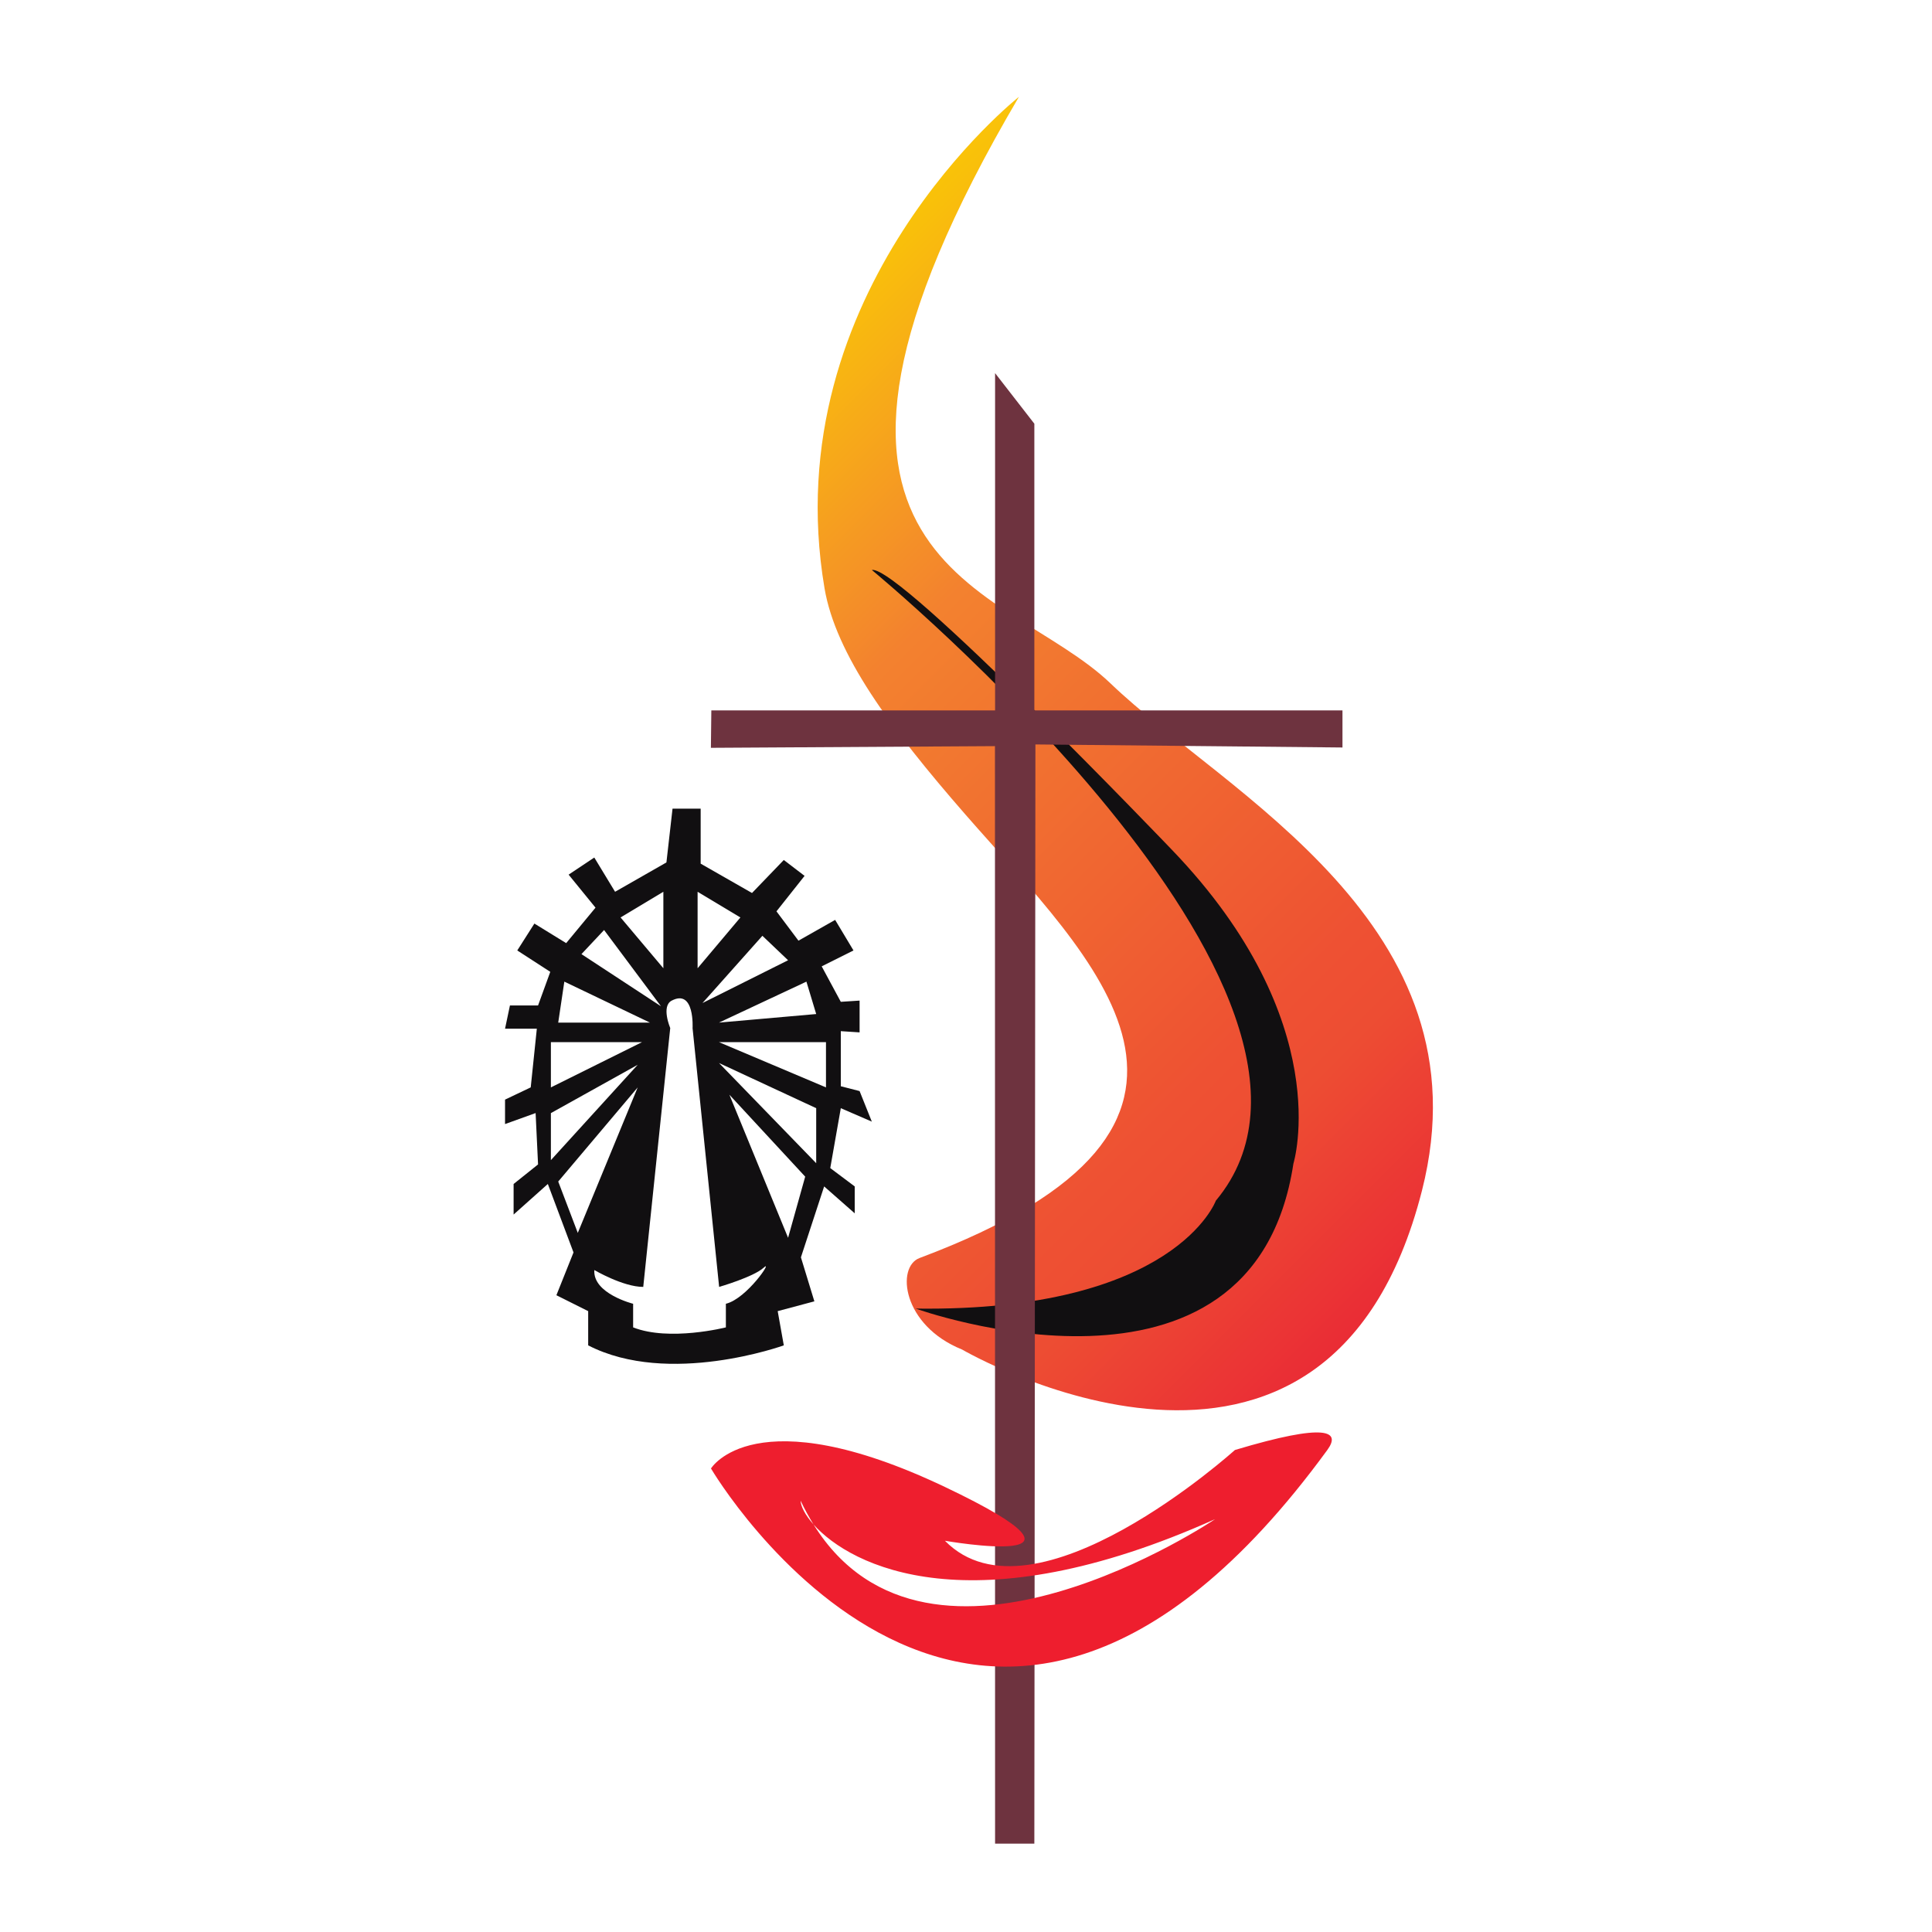 <?xml version="1.0" encoding="UTF-8" standalone="no"?>
<!-- Created with Inkscape (http://www.inkscape.org/) -->

<svg
   xmlns:dc="http://purl.org/dc/elements/1.1/"
   xmlns:cc="http://creativecommons.org/ns#"
   xmlns:rdf="http://www.w3.org/1999/02/22-rdf-syntax-ns#"
   xmlns:svg="http://www.w3.org/2000/svg"
   xmlns="http://www.w3.org/2000/svg"
   xmlns:sodipodi="http://sodipodi.sourceforge.net/DTD/sodipodi-0.dtd"
   xmlns:inkscape="http://www.inkscape.org/namespaces/inkscape"
   width="100"
   height="100"
   viewBox="0 0 100 100"
   id="svg3935"
   version="1.1"
   inkscape:version="0.91 r13725"
   inkscape:export-filename="/home/fedelonghi/pastoral_logo"
   inkscape:export-xdpi="920"
   inkscape:export-ydpi="920"
   sodipodi:docname="shoppycard_mariana.svg">
  <defs
     id="defs3937">
    <clipPath
       id="clip1">
      <path
         inkscape:connector-curvature="0"
         d="m 225,28 272,0 0,580 -272,0 z m 0,0"
         id="path7" />
    </clipPath>
    <clipPath
       id="clip2">
      <path
         inkscape:connector-curvature="0"
         d="m 228.676,245.223 c 4.91,28.969 28.746,61.477 62.148,99.754 55.676,63.797 136.738,136.426 -20.277,195.266 -10.41,3.902 -7.66,29.715 18.742,40.328 0,0 160.867,93.852 202.57,-70.043 C 521.699,393.266 405.156,335.617 354.742,287.203 308.105,242.414 191.949,236.73 314.312,28.73 c 0,0 -107.883,85.191 -85.637,216.492"
         id="path10" />
    </clipPath>
    <linearGradient
       id="linear0"
       gradientUnits="userSpaceOnUse"
       x1="-0.231"
       y1="0"
       x2="1.175"
       y2="0"
       gradientTransform="matrix(-346.848,-346.848,346.848,-346.848,515.026,520.532)">
      <stop
         offset="0"
         style="stop-color:rgb(91.759%,17.099%,20.895%);stop-opacity:1;"
         id="stop13" />
      <stop
         offset="0.125"
         style="stop-color:rgb(91.759%,17.099%,20.895%);stop-opacity:1;"
         id="stop15" />
      <stop
         offset="0.156"
         style="stop-color:rgb(91.759%,17.099%,20.895%);stop-opacity:1;"
         id="stop17" />
      <stop
         offset="0.164"
         style="stop-color:rgb(91.759%,17.099%,20.895%);stop-opacity:1;"
         id="stop19" />
      <stop
         offset="0.168"
         style="stop-color:rgb(91.794%,17.456%,20.872%);stop-opacity:1;"
         id="stop21" />
      <stop
         offset="0.172"
         style="stop-color:rgb(91.83%,17.81%,20.848%);stop-opacity:1;"
         id="stop23" />
      <stop
         offset="0.176"
         style="stop-color:rgb(91.87%,18.193%,20.824%);stop-opacity:1;"
         id="stop25" />
      <stop
         offset="0.18"
         style="stop-color:rgb(91.908%,18.573%,20.798%);stop-opacity:1;"
         id="stop27" />
      <stop
         offset="0.184"
         style="stop-color:rgb(91.946%,18.956%,20.772%);stop-opacity:1;"
         id="stop29" />
      <stop
         offset="0.188"
         style="stop-color:rgb(91.985%,19.339%,20.747%);stop-opacity:1;"
         id="stop31" />
      <stop
         offset="0.191"
         style="stop-color:rgb(92.024%,19.72%,20.721%);stop-opacity:1;"
         id="stop33" />
      <stop
         offset="0.195"
         style="stop-color:rgb(92.062%,20.103%,20.695%);stop-opacity:1;"
         id="stop35" />
      <stop
         offset="0.199"
         style="stop-color:rgb(92.102%,20.485%,20.67%);stop-opacity:1;"
         id="stop37" />
      <stop
         offset="0.203"
         style="stop-color:rgb(92.14%,20.866%,20.644%);stop-opacity:1;"
         id="stop39" />
      <stop
         offset="0.207"
         style="stop-color:rgb(92.18%,21.249%,20.619%);stop-opacity:1;"
         id="stop41" />
      <stop
         offset="0.211"
         style="stop-color:rgb(92.218%,21.631%,20.592%);stop-opacity:1;"
         id="stop43" />
      <stop
         offset="0.215"
         style="stop-color:rgb(92.258%,22.014%,20.566%);stop-opacity:1;"
         id="stop45" />
      <stop
         offset="0.219"
         style="stop-color:rgb(92.296%,22.395%,20.54%);stop-opacity:1;"
         id="stop47" />
      <stop
         offset="0.223"
         style="stop-color:rgb(92.336%,22.778%,20.514%);stop-opacity:1;"
         id="stop49" />
      <stop
         offset="0.227"
         style="stop-color:rgb(92.375%,23.16%,20.486%);stop-opacity:1;"
         id="stop51" />
      <stop
         offset="0.23"
         style="stop-color:rgb(92.415%,23.543%,20.461%);stop-opacity:1;"
         id="stop53" />
      <stop
         offset="0.234"
         style="stop-color:rgb(92.453%,23.924%,20.433%);stop-opacity:1;"
         id="stop55" />
      <stop
         offset="0.238"
         style="stop-color:rgb(92.491%,24.307%,20.407%);stop-opacity:1;"
         id="stop57" />
      <stop
         offset="0.242"
         style="stop-color:rgb(92.529%,24.69%,20.38%);stop-opacity:1;"
         id="stop59" />
      <stop
         offset="0.246"
         style="stop-color:rgb(92.569%,25.073%,20.352%);stop-opacity:1;"
         id="stop61" />
      <stop
         offset="0.25"
         style="stop-color:rgb(92.609%,25.455%,20.326%);stop-opacity:1;"
         id="stop63" />
      <stop
         offset="0.254"
         style="stop-color:rgb(92.648%,25.836%,20.299%);stop-opacity:1;"
         id="stop65" />
      <stop
         offset="0.258"
         style="stop-color:rgb(92.686%,26.219%,20.271%);stop-opacity:1;"
         id="stop67" />
      <stop
         offset="0.262"
         style="stop-color:rgb(92.728%,26.602%,20.244%);stop-opacity:1;"
         id="stop69" />
      <stop
         offset="0.266"
         style="stop-color:rgb(92.766%,26.984%,20.216%);stop-opacity:1;"
         id="stop71" />
      <stop
         offset="0.27"
         style="stop-color:rgb(92.805%,27.367%,20.187%);stop-opacity:1;"
         id="stop73" />
      <stop
         offset="0.273"
         style="stop-color:rgb(92.845%,27.75%,20.16%);stop-opacity:1;"
         id="stop75" />
      <stop
         offset="0.277"
         style="stop-color:rgb(92.885%,28.133%,20.132%);stop-opacity:1;"
         id="stop77" />
      <stop
         offset="0.281"
         style="stop-color:rgb(92.923%,28.514%,20.105%);stop-opacity:1;"
         id="stop79" />
      <stop
         offset="0.285"
         style="stop-color:rgb(92.964%,28.897%,20.076%);stop-opacity:1;"
         id="stop81" />
      <stop
         offset="0.289"
         style="stop-color:rgb(93.002%,29.28%,20.049%);stop-opacity:1;"
         id="stop83" />
      <stop
         offset="0.293"
         style="stop-color:rgb(93.044%,29.663%,20.02%);stop-opacity:1;"
         id="stop85" />
      <stop
         offset="0.297"
         style="stop-color:rgb(93.082%,30.045%,19.992%);stop-opacity:1;"
         id="stop87" />
      <stop
         offset="0.301"
         style="stop-color:rgb(93.102%,30.232%,19.978%);stop-opacity:1;"
         id="stop89" />
      <stop
         offset="0.305"
         style="stop-color:rgb(93.12%,30.418%,19.963%);stop-opacity:1;"
         id="stop91" />
      <stop
         offset="0.312"
         style="stop-color:rgb(93.134%,30.557%,19.952%);stop-opacity:1;"
         id="stop93" />
      <stop
         offset="0.32"
         style="stop-color:rgb(93.163%,30.832%,19.933%);stop-opacity:1;"
         id="stop95" />
      <stop
         offset="0.328"
         style="stop-color:rgb(93.192%,31.108%,19.913%);stop-opacity:1;"
         id="stop97" />
      <stop
         offset="0.336"
         style="stop-color:rgb(93.219%,31.383%,19.891%);stop-opacity:1;"
         id="stop99" />
      <stop
         offset="0.344"
         style="stop-color:rgb(93.25%,31.659%,19.87%);stop-opacity:1;"
         id="stop101" />
      <stop
         offset="0.352"
         style="stop-color:rgb(93.279%,31.935%,19.849%);stop-opacity:1;"
         id="stop103" />
      <stop
         offset="0.355"
         style="stop-color:rgb(93.311%,32.254%,19.824%);stop-opacity:1;"
         id="stop105" />
      <stop
         offset="0.359"
         style="stop-color:rgb(93.33%,32.436%,19.81%);stop-opacity:1;"
         id="stop107" />
      <stop
         offset="0.363"
         style="stop-color:rgb(93.353%,32.66%,19.794%);stop-opacity:1;"
         id="stop109" />
      <stop
         offset="0.367"
         style="stop-color:rgb(93.376%,32.883%,19.777%);stop-opacity:1;"
         id="stop111" />
      <stop
         offset="0.371"
         style="stop-color:rgb(93.399%,33.107%,19.76%);stop-opacity:1;"
         id="stop113" />
      <stop
         offset="0.375"
         style="stop-color:rgb(93.423%,33.33%,19.743%);stop-opacity:1;"
         id="stop115" />
      <stop
         offset="0.379"
         style="stop-color:rgb(93.446%,33.554%,19.727%);stop-opacity:1;"
         id="stop117" />
      <stop
         offset="0.383"
         style="stop-color:rgb(93.469%,33.777%,19.708%);stop-opacity:1;"
         id="stop119" />
      <stop
         offset="0.387"
         style="stop-color:rgb(93.494%,34.001%,19.691%);stop-opacity:1;"
         id="stop121" />
      <stop
         offset="0.391"
         style="stop-color:rgb(93.517%,34.224%,19.675%);stop-opacity:1;"
         id="stop123" />
      <stop
         offset="0.395"
         style="stop-color:rgb(93.539%,34.448%,19.656%);stop-opacity:1;"
         id="stop125" />
      <stop
         offset="0.398"
         style="stop-color:rgb(93.562%,34.671%,19.64%);stop-opacity:1;"
         id="stop127" />
      <stop
         offset="0.402"
         style="stop-color:rgb(93.585%,34.894%,19.621%);stop-opacity:1;"
         id="stop129" />
      <stop
         offset="0.406"
         style="stop-color:rgb(93.608%,35.118%,19.604%);stop-opacity:1;"
         id="stop131" />
      <stop
         offset="0.41"
         style="stop-color:rgb(93.633%,35.342%,19.586%);stop-opacity:1;"
         id="stop133" />
      <stop
         offset="0.414"
         style="stop-color:rgb(93.655%,35.565%,19.569%);stop-opacity:1;"
         id="stop135" />
      <stop
         offset="0.418"
         style="stop-color:rgb(93.68%,35.788%,19.553%);stop-opacity:1;"
         id="stop137" />
      <stop
         offset="0.422"
         style="stop-color:rgb(93.703%,36.012%,19.534%);stop-opacity:1;"
         id="stop139" />
      <stop
         offset="0.426"
         style="stop-color:rgb(93.726%,36.237%,19.516%);stop-opacity:1;"
         id="stop141" />
      <stop
         offset="0.43"
         style="stop-color:rgb(93.75%,36.459%,19.498%);stop-opacity:1;"
         id="stop143" />
      <stop
         offset="0.434"
         style="stop-color:rgb(93.773%,36.684%,19.481%);stop-opacity:1;"
         id="stop145" />
      <stop
         offset="0.438"
         style="stop-color:rgb(93.797%,36.906%,19.463%);stop-opacity:1;"
         id="stop147" />
      <stop
         offset="0.441"
         style="stop-color:rgb(93.82%,37.131%,19.446%);stop-opacity:1;"
         id="stop149" />
      <stop
         offset="0.445"
         style="stop-color:rgb(93.843%,37.354%,19.427%);stop-opacity:1;"
         id="stop151" />
      <stop
         offset="0.449"
         style="stop-color:rgb(93.867%,37.578%,19.409%);stop-opacity:1;"
         id="stop153" />
      <stop
         offset="0.453"
         style="stop-color:rgb(93.89%,37.801%,19.392%);stop-opacity:1;"
         id="stop155" />
      <stop
         offset="0.457"
         style="stop-color:rgb(93.915%,38.025%,19.374%);stop-opacity:1;"
         id="stop157" />
      <stop
         offset="0.461"
         style="stop-color:rgb(93.938%,38.249%,19.356%);stop-opacity:1;"
         id="stop159" />
      <stop
         offset="0.465"
         style="stop-color:rgb(93.962%,38.472%,19.337%);stop-opacity:1;"
         id="stop161" />
      <stop
         offset="0.469"
         style="stop-color:rgb(93.985%,38.696%,19.319%);stop-opacity:1;"
         id="stop163" />
      <stop
         offset="0.473"
         style="stop-color:rgb(94.009%,38.921%,19.301%);stop-opacity:1;"
         id="stop165" />
      <stop
         offset="0.477"
         style="stop-color:rgb(94.032%,39.143%,19.284%);stop-opacity:1;"
         id="stop167" />
      <stop
         offset="0.48"
         style="stop-color:rgb(94.055%,39.366%,19.266%);stop-opacity:1;"
         id="stop169" />
      <stop
         offset="0.484"
         style="stop-color:rgb(94.08%,39.59%,19.247%);stop-opacity:1;"
         id="stop171" />
      <stop
         offset="0.488"
         style="stop-color:rgb(94.102%,39.815%,19.229%);stop-opacity:1;"
         id="stop173" />
      <stop
         offset="0.492"
         style="stop-color:rgb(94.127%,40.039%,19.211%);stop-opacity:1;"
         id="stop175" />
      <stop
         offset="0.496"
         style="stop-color:rgb(94.15%,40.262%,19.193%);stop-opacity:1;"
         id="stop177" />
      <stop
         offset="0.5"
         style="stop-color:rgb(94.174%,40.485%,19.174%);stop-opacity:1;"
         id="stop179" />
      <stop
         offset="0.504"
         style="stop-color:rgb(94.197%,40.71%,19.156%);stop-opacity:1;"
         id="stop181" />
      <stop
         offset="0.508"
         style="stop-color:rgb(94.221%,40.933%,19.138%);stop-opacity:1;"
         id="stop183" />
      <stop
         offset="0.512"
         style="stop-color:rgb(94.246%,41.158%,19.119%);stop-opacity:1;"
         id="stop185" />
      <stop
         offset="0.516"
         style="stop-color:rgb(94.269%,41.38%,19.099%);stop-opacity:1;"
         id="stop187" />
      <stop
         offset="0.52"
         style="stop-color:rgb(94.293%,41.605%,19.081%);stop-opacity:1;"
         id="stop189" />
      <stop
         offset="0.523"
         style="stop-color:rgb(94.316%,41.829%,19.063%);stop-opacity:1;"
         id="stop191" />
      <stop
         offset="0.527"
         style="stop-color:rgb(94.341%,42.052%,19.044%);stop-opacity:1;"
         id="stop193" />
      <stop
         offset="0.531"
         style="stop-color:rgb(94.363%,42.276%,19.026%);stop-opacity:1;"
         id="stop195" />
      <stop
         offset="0.535"
         style="stop-color:rgb(94.388%,42.5%,19.008%);stop-opacity:1;"
         id="stop197" />
      <stop
         offset="0.539"
         style="stop-color:rgb(94.411%,42.725%,18.988%);stop-opacity:1;"
         id="stop199" />
      <stop
         offset="0.543"
         style="stop-color:rgb(94.435%,42.947%,18.97%);stop-opacity:1;"
         id="stop201" />
      <stop
         offset="0.547"
         style="stop-color:rgb(94.46%,43.17%,18.951%);stop-opacity:1;"
         id="stop203" />
      <stop
         offset="0.551"
         style="stop-color:rgb(94.482%,43.396%,18.932%);stop-opacity:1;"
         id="stop205" />
      <stop
         offset="0.555"
         style="stop-color:rgb(94.507%,43.619%,18.913%);stop-opacity:1;"
         id="stop207" />
      <stop
         offset="0.559"
         style="stop-color:rgb(94.531%,43.843%,18.893%);stop-opacity:1;"
         id="stop209" />
      <stop
         offset="0.562"
         style="stop-color:rgb(94.554%,44.066%,18.875%);stop-opacity:1;"
         id="stop211" />
      <stop
         offset="0.566"
         style="stop-color:rgb(94.579%,44.292%,18.857%);stop-opacity:1;"
         id="stop213" />
      <stop
         offset="0.57"
         style="stop-color:rgb(94.601%,44.514%,18.837%);stop-opacity:1;"
         id="stop215" />
      <stop
         offset="0.574"
         style="stop-color:rgb(94.624%,44.739%,18.819%);stop-opacity:1;"
         id="stop217" />
      <stop
         offset="0.578"
         style="stop-color:rgb(94.649%,44.962%,18.799%);stop-opacity:1;"
         id="stop219" />
      <stop
         offset="0.582"
         style="stop-color:rgb(94.673%,45.186%,18.781%);stop-opacity:1;"
         id="stop221" />
      <stop
         offset="0.586"
         style="stop-color:rgb(94.696%,45.409%,18.761%);stop-opacity:1;"
         id="stop223" />
      <stop
         offset="0.59"
         style="stop-color:rgb(94.72%,45.634%,18.742%);stop-opacity:1;"
         id="stop225" />
      <stop
         offset="0.594"
         style="stop-color:rgb(94.745%,45.857%,18.723%);stop-opacity:1;"
         id="stop227" />
      <stop
         offset="0.598"
         style="stop-color:rgb(94.768%,46.082%,18.704%);stop-opacity:1;"
         id="stop229" />
      <stop
         offset="0.602"
         style="stop-color:rgb(94.792%,46.304%,18.683%);stop-opacity:1;"
         id="stop231" />
      <stop
         offset="0.605"
         style="stop-color:rgb(94.817%,46.53%,18.665%);stop-opacity:1;"
         id="stop233" />
      <stop
         offset="0.609"
         style="stop-color:rgb(94.839%,46.753%,18.645%);stop-opacity:1;"
         id="stop235" />
      <stop
         offset="0.613"
         style="stop-color:rgb(94.864%,46.977%,18.626%);stop-opacity:1;"
         id="stop237" />
      <stop
         offset="0.617"
         style="stop-color:rgb(94.888%,47.202%,18.607%);stop-opacity:1;"
         id="stop239" />
      <stop
         offset="0.621"
         style="stop-color:rgb(94.913%,47.426%,18.587%);stop-opacity:1;"
         id="stop241" />
      <stop
         offset="0.625"
         style="stop-color:rgb(94.936%,47.65%,18.567%);stop-opacity:1;"
         id="stop243" />
      <stop
         offset="0.629"
         style="stop-color:rgb(94.96%,47.873%,18.547%);stop-opacity:1;"
         id="stop245" />
      <stop
         offset="0.633"
         style="stop-color:rgb(94.984%,48.097%,18.529%);stop-opacity:1;"
         id="stop247" />
      <stop
         offset="0.637"
         style="stop-color:rgb(95.009%,48.322%,18.509%);stop-opacity:1;"
         id="stop249" />
      <stop
         offset="0.641"
         style="stop-color:rgb(95.032%,48.546%,18.489%);stop-opacity:1;"
         id="stop251" />
      <stop
         offset="0.645"
         style="stop-color:rgb(95.056%,48.77%,18.469%);stop-opacity:1;"
         id="stop253" />
      <stop
         offset="0.648"
         style="stop-color:rgb(95.081%,48.993%,18.449%);stop-opacity:1;"
         id="stop255" />
      <stop
         offset="0.652"
         style="stop-color:rgb(95.105%,49.219%,18.43%);stop-opacity:1;"
         id="stop257" />
      <stop
         offset="0.656"
         style="stop-color:rgb(95.128%,49.442%,18.41%);stop-opacity:1;"
         id="stop259" />
      <stop
         offset="0.66"
         style="stop-color:rgb(95.152%,49.666%,18.39%);stop-opacity:1;"
         id="stop261" />
      <stop
         offset="0.664"
         style="stop-color:rgb(95.177%,49.89%,18.37%);stop-opacity:1;"
         id="stop263" />
      <stop
         offset="0.668"
         style="stop-color:rgb(95.201%,50.114%,18.35%);stop-opacity:1;"
         id="stop265" />
      <stop
         offset="0.672"
         style="stop-color:rgb(95.226%,50.339%,18.33%);stop-opacity:1;"
         id="stop267" />
      <stop
         offset="0.676"
         style="stop-color:rgb(95.25%,50.574%,18.303%);stop-opacity:1;"
         id="stop269" />
      <stop
         offset="0.68"
         style="stop-color:rgb(95.274%,50.807%,18.275%);stop-opacity:1;"
         id="stop271" />
      <stop
         offset="0.684"
         style="stop-color:rgb(95.328%,51.341%,18.024%);stop-opacity:1;"
         id="stop273" />
      <stop
         offset="0.688"
         style="stop-color:rgb(95.38%,51.874%,17.77%);stop-opacity:1;"
         id="stop275" />
      <stop
         offset="0.691"
         style="stop-color:rgb(95.433%,52.406%,17.517%);stop-opacity:1;"
         id="stop277" />
      <stop
         offset="0.695"
         style="stop-color:rgb(95.485%,52.939%,17.259%);stop-opacity:1;"
         id="stop279" />
      <stop
         offset="0.699"
         style="stop-color:rgb(95.537%,53.471%,16.998%);stop-opacity:1;"
         id="stop281" />
      <stop
         offset="0.703"
         style="stop-color:rgb(95.59%,54.002%,16.736%);stop-opacity:1;"
         id="stop283" />
      <stop
         offset="0.707"
         style="stop-color:rgb(95.642%,54.532%,16.472%);stop-opacity:1;"
         id="stop285" />
      <stop
         offset="0.711"
         style="stop-color:rgb(95.695%,55.063%,16.205%);stop-opacity:1;"
         id="stop287" />
      <stop
         offset="0.715"
         style="stop-color:rgb(95.747%,55.594%,15.935%);stop-opacity:1;"
         id="stop289" />
      <stop
         offset="0.719"
         style="stop-color:rgb(95.801%,56.122%,15.663%);stop-opacity:1;"
         id="stop291" />
      <stop
         offset="0.723"
         style="stop-color:rgb(95.854%,56.651%,15.39%);stop-opacity:1;"
         id="stop293" />
      <stop
         offset="0.727"
         style="stop-color:rgb(95.906%,57.179%,15.114%);stop-opacity:1;"
         id="stop295" />
      <stop
         offset="0.73"
         style="stop-color:rgb(95.959%,57.706%,14.836%);stop-opacity:1;"
         id="stop297" />
      <stop
         offset="0.734"
         style="stop-color:rgb(96.011%,58.232%,14.554%);stop-opacity:1;"
         id="stop299" />
      <stop
         offset="0.738"
         style="stop-color:rgb(96.065%,58.759%,14.272%);stop-opacity:1;"
         id="stop301" />
      <stop
         offset="0.742"
         style="stop-color:rgb(96.117%,59.285%,13.985%);stop-opacity:1;"
         id="stop303" />
      <stop
         offset="0.746"
         style="stop-color:rgb(96.17%,59.81%,13.698%);stop-opacity:1;"
         id="stop305" />
      <stop
         offset="0.75"
         style="stop-color:rgb(96.223%,60.335%,13.406%);stop-opacity:1;"
         id="stop307" />
      <stop
         offset="0.754"
         style="stop-color:rgb(96.275%,60.858%,13.115%);stop-opacity:1;"
         id="stop309" />
      <stop
         offset="0.758"
         style="stop-color:rgb(96.329%,61.382%,12.82%);stop-opacity:1;"
         id="stop311" />
      <stop
         offset="0.762"
         style="stop-color:rgb(96.382%,61.905%,12.523%);stop-opacity:1;"
         id="stop313" />
      <stop
         offset="0.766"
         style="stop-color:rgb(96.436%,62.427%,12.224%);stop-opacity:1;"
         id="stop315" />
      <stop
         offset="0.77"
         style="stop-color:rgb(96.487%,62.949%,11.922%);stop-opacity:1;"
         id="stop317" />
      <stop
         offset="0.773"
         style="stop-color:rgb(96.541%,63.47%,11.618%);stop-opacity:1;"
         id="stop319" />
      <stop
         offset="0.777"
         style="stop-color:rgb(96.596%,63.991%,11.311%);stop-opacity:1;"
         id="stop321" />
      <stop
         offset="0.781"
         style="stop-color:rgb(96.648%,64.511%,11.002%);stop-opacity:1;"
         id="stop323" />
      <stop
         offset="0.785"
         style="stop-color:rgb(96.701%,65.03%,10.69%);stop-opacity:1;"
         id="stop325" />
      <stop
         offset="0.789"
         style="stop-color:rgb(96.754%,65.55%,10.378%);stop-opacity:1;"
         id="stop327" />
      <stop
         offset="0.793"
         style="stop-color:rgb(96.808%,66.069%,10.062%);stop-opacity:1;"
         id="stop329" />
      <stop
         offset="0.797"
         style="stop-color:rgb(96.861%,66.588%,9.744%);stop-opacity:1;"
         id="stop331" />
      <stop
         offset="0.801"
         style="stop-color:rgb(96.915%,67.105%,9.424%);stop-opacity:1;"
         id="stop333" />
      <stop
         offset="0.805"
         style="stop-color:rgb(96.968%,67.621%,9.1%);stop-opacity:1;"
         id="stop335" />
      <stop
         offset="0.809"
         style="stop-color:rgb(97.02%,68.138%,8.777%);stop-opacity:1;"
         id="stop337" />
      <stop
         offset="0.812"
         style="stop-color:rgb(97.073%,68.654%,8.449%);stop-opacity:1;"
         id="stop339" />
      <stop
         offset="0.816"
         style="stop-color:rgb(97.127%,69.168%,8.119%);stop-opacity:1;"
         id="stop341" />
      <stop
         offset="0.82"
         style="stop-color:rgb(97.18%,69.682%,7.787%);stop-opacity:1;"
         id="stop343" />
      <stop
         offset="0.824"
         style="stop-color:rgb(97.234%,70.197%,7.452%);stop-opacity:1;"
         id="stop345" />
      <stop
         offset="0.828"
         style="stop-color:rgb(97.287%,70.711%,7.115%);stop-opacity:1;"
         id="stop347" />
      <stop
         offset="0.832"
         style="stop-color:rgb(97.34%,71.223%,6.776%);stop-opacity:1;"
         id="stop349" />
      <stop
         offset="0.836"
         style="stop-color:rgb(97.394%,71.736%,6.435%);stop-opacity:1;"
         id="stop351" />
      <stop
         offset="0.84"
         style="stop-color:rgb(97.447%,72.247%,6.091%);stop-opacity:1;"
         id="stop353" />
      <stop
         offset="0.844"
         style="stop-color:rgb(97.501%,72.758%,5.745%);stop-opacity:1;"
         id="stop355" />
      <stop
         offset="0.848"
         style="stop-color:rgb(97.554%,73.27%,5.397%);stop-opacity:1;"
         id="stop357" />
      <stop
         offset="0.852"
         style="stop-color:rgb(97.607%,73.779%,5.046%);stop-opacity:1;"
         id="stop359" />
      <stop
         offset="0.855"
         style="stop-color:rgb(97.662%,74.289%,4.694%);stop-opacity:1;"
         id="stop361" />
      <stop
         offset="0.859"
         style="stop-color:rgb(97.716%,74.799%,4.338%);stop-opacity:1;"
         id="stop363" />
      <stop
         offset="0.863"
         style="stop-color:rgb(97.769%,75.307%,3.979%);stop-opacity:1;"
         id="stop365" />
      <stop
         offset="0.867"
         style="stop-color:rgb(97.823%,75.815%,3.619%);stop-opacity:1;"
         id="stop367" />
      <stop
         offset="0.871"
         style="stop-color:rgb(97.849%,76.062%,3.444%);stop-opacity:1;"
         id="stop369" />
      <stop
         offset="0.875"
         style="stop-color:rgb(97.874%,76.311%,3.265%);stop-opacity:1;"
         id="stop371" />
      <stop
         offset="1"
         style="stop-color:rgb(97.874%,76.311%,3.265%);stop-opacity:1;"
         id="stop373" />
    </linearGradient>
  </defs>
  <sodipodi:namedview
     id="base"
     pagecolor="#ffffff"
     bordercolor="#666666"
     borderopacity="1.0"
     inkscape:pageopacity="0.0"
     inkscape:pageshadow="2"
     inkscape:zoom="3.180787"
     inkscape:cx="-31.840477"
     inkscape:cy="38.681319"
     inkscape:document-units="px"
     inkscape:current-layer="layer1"
     showgrid="false"
     units="px"
     inkscape:window-width="1366"
     inkscape:window-height="744"
     inkscape:window-x="0"
     inkscape:window-y="24"
     inkscape:window-maximized="1" />
  <g
     inkscape:label="Capa 1"
     inkscape:groupmode="layer"
     id="layer1"
     transform="translate(0,-952.362)">
    <g
       id="g4333"
       transform="matrix(0.094,0,0,0.094,16.438,954.894)">
      <g
         style="clip-rule:nonzero"
         id="g376"
         clip-path="url(#clip1)"
         transform="matrix(1.25,0,0,1.25,-6.702,-9.534)">
        <g
           style="clip-rule:nonzero"
           id="g378"
           clip-path="url(#clip2)">
          <path
             inkscape:connector-curvature="0"
             id="path380"
             d="M 356.824,839.293 844.543,351.574 356.824,-136.145 -130.895,351.574 Z m 0,0"
             style="fill:url(#linear0);fill-rule:nonzero;stroke:none" />
        </g>
      </g>
      <path
         inkscape:connector-curvature="0"
         id="path382"
         d="m 329.333,693.626 c 0,0 185.713,66.86 207.998,-79.858 0,0 24.145,-77.998 -66.855,-172.715 0,0 -150.43,-157.236 -165.288,-154.141 0,0 284.145,233.999 189.429,347.285 0,0 -22.285,61.289 -165.283,59.429"
         style="fill:#110f11;fill-opacity:1;fill-rule:nonzero;stroke:none" />
      <path
         inkscape:connector-curvature="0"
         id="path384"
         d="m 373.054,988.235 21.621,0 0.591,-605.254 169.077,1.68 0,-20.425 -169.668,0 0,-157.861 -21.621,-27.856 0,185.718 -156.24,0 -0.239,20.601 156.411,-0.928 z m 0,0"
         style="fill:#6e333f;fill-opacity:1;fill-rule:nonzero;stroke:none" />
      <path
         inkscape:connector-curvature="0"
         id="path386"
         d="m 273.088,812.483 c -4.775,-5.376 -7.065,-10.171 -7.114,-13.091 2.212,4.712 4.6,9.043 7.114,13.091 20.591,23.164 87.48,57.036 221.103,-2.915 0,0 -157.1,105.952 -221.103,2.915 m 232.026,-40.996 c 0,0 -110.737,99.941 -159.673,49.971 0,0 98.672,17.29 0,-29.619 -104.907,-49.868 -128.818,-10.176 -128.818,-10.176 0,0 147.925,252.139 339.37,-10.176 7.5,-10.278 0,-15.264 -50.879,0"
         style="fill:#ee1e2e;fill-opacity:1;fill-rule:nonzero;stroke:none" />
      <path
         inkscape:connector-curvature="0"
         id="path388"
         d="m 279.943,571.824 -58.906,-24.907 58.906,0 z m -5.386,41.738 -53.52,-55.166 53.52,24.873 z m -15.483,41.069 -32.319,-78.77 41.743,45.107 z m -34.253,36.333 0,13.003 c 0,0 -31.104,7.891 -51.069,0 l 0,-13.003 c 0,0 -22.285,-5.571 -21.357,-18.569 0,0 15.786,9.287 26.929,9.287 l 14.858,-142.539 c 0,0 -5.098,-11.997 0.771,-15.083 12.793,-6.724 11.533,15.176 11.533,15.176 l 14.624,142.446 c 0,0 18.95,-5.479 24.521,-10.586 5.571,-5.107 -9.199,17.085 -20.811,19.868 m -81.543,-39.028 -10.771,-28.276 43.76,-51.836 z m -14.81,-65.957 47.798,-26.611 -47.798,52.51 z m 0,-39.062 50.151,0 -50.151,24.907 z m 7.402,-33.335 47.129,22.559 -50.493,0 z m 21.88,-28.423 31.333,41.987 -43.784,-28.706 z m 32.651,-21.05 0,42.105 -23.56,-27.969 z m 18.853,0 23.564,14.136 -23.564,27.969 z m 35.679,24.233 14.141,13.467 -47.129,23.56 z m 24.238,25.239 5.386,17.847 -53.52,4.712 z m 18.936,69.688 17.08,7.402 -6.733,-16.826 -10.347,-2.656 0,-30.332 10.347,0.674 0,-17.505 -10.347,0.674 -10.522,-19.526 17.505,-8.75 -10.098,-16.831 -20.195,11.445 -12.119,-16.157 15.483,-19.526 -11.445,-8.75 -17.505,18.179 -28.271,-16.157 0,-30.298 -15.488,0 -3.364,29.624 -28.276,16.157 -11.445,-18.853 -14.136,9.429 14.81,18.174 -16.157,19.526 -17.5,-10.771 -9.429,14.81 18.179,11.772 -6.733,18.521 -15.483,0 -2.695,12.793 17.505,0 -3.364,32.314 -14.141,6.733 0,13.462 16.831,-6.06 1.348,28.276 -13.462,10.771 0,16.831 18.848,-16.831 14.136,37.7 -9.424,23.564 17.505,8.75 0,18.853 c 44.434,22.886 107.715,0 107.715,0 l -3.364,-18.853 20.195,-5.386 -7.407,-24.233 12.793,-39.048 16.831,14.81 0,-14.81 -13.467,-10.098 z m 0,0"
         style="fill:#110f11;fill-opacity:1;fill-rule:nonzero;stroke:none" />
    </g>
  </g>
</svg>
